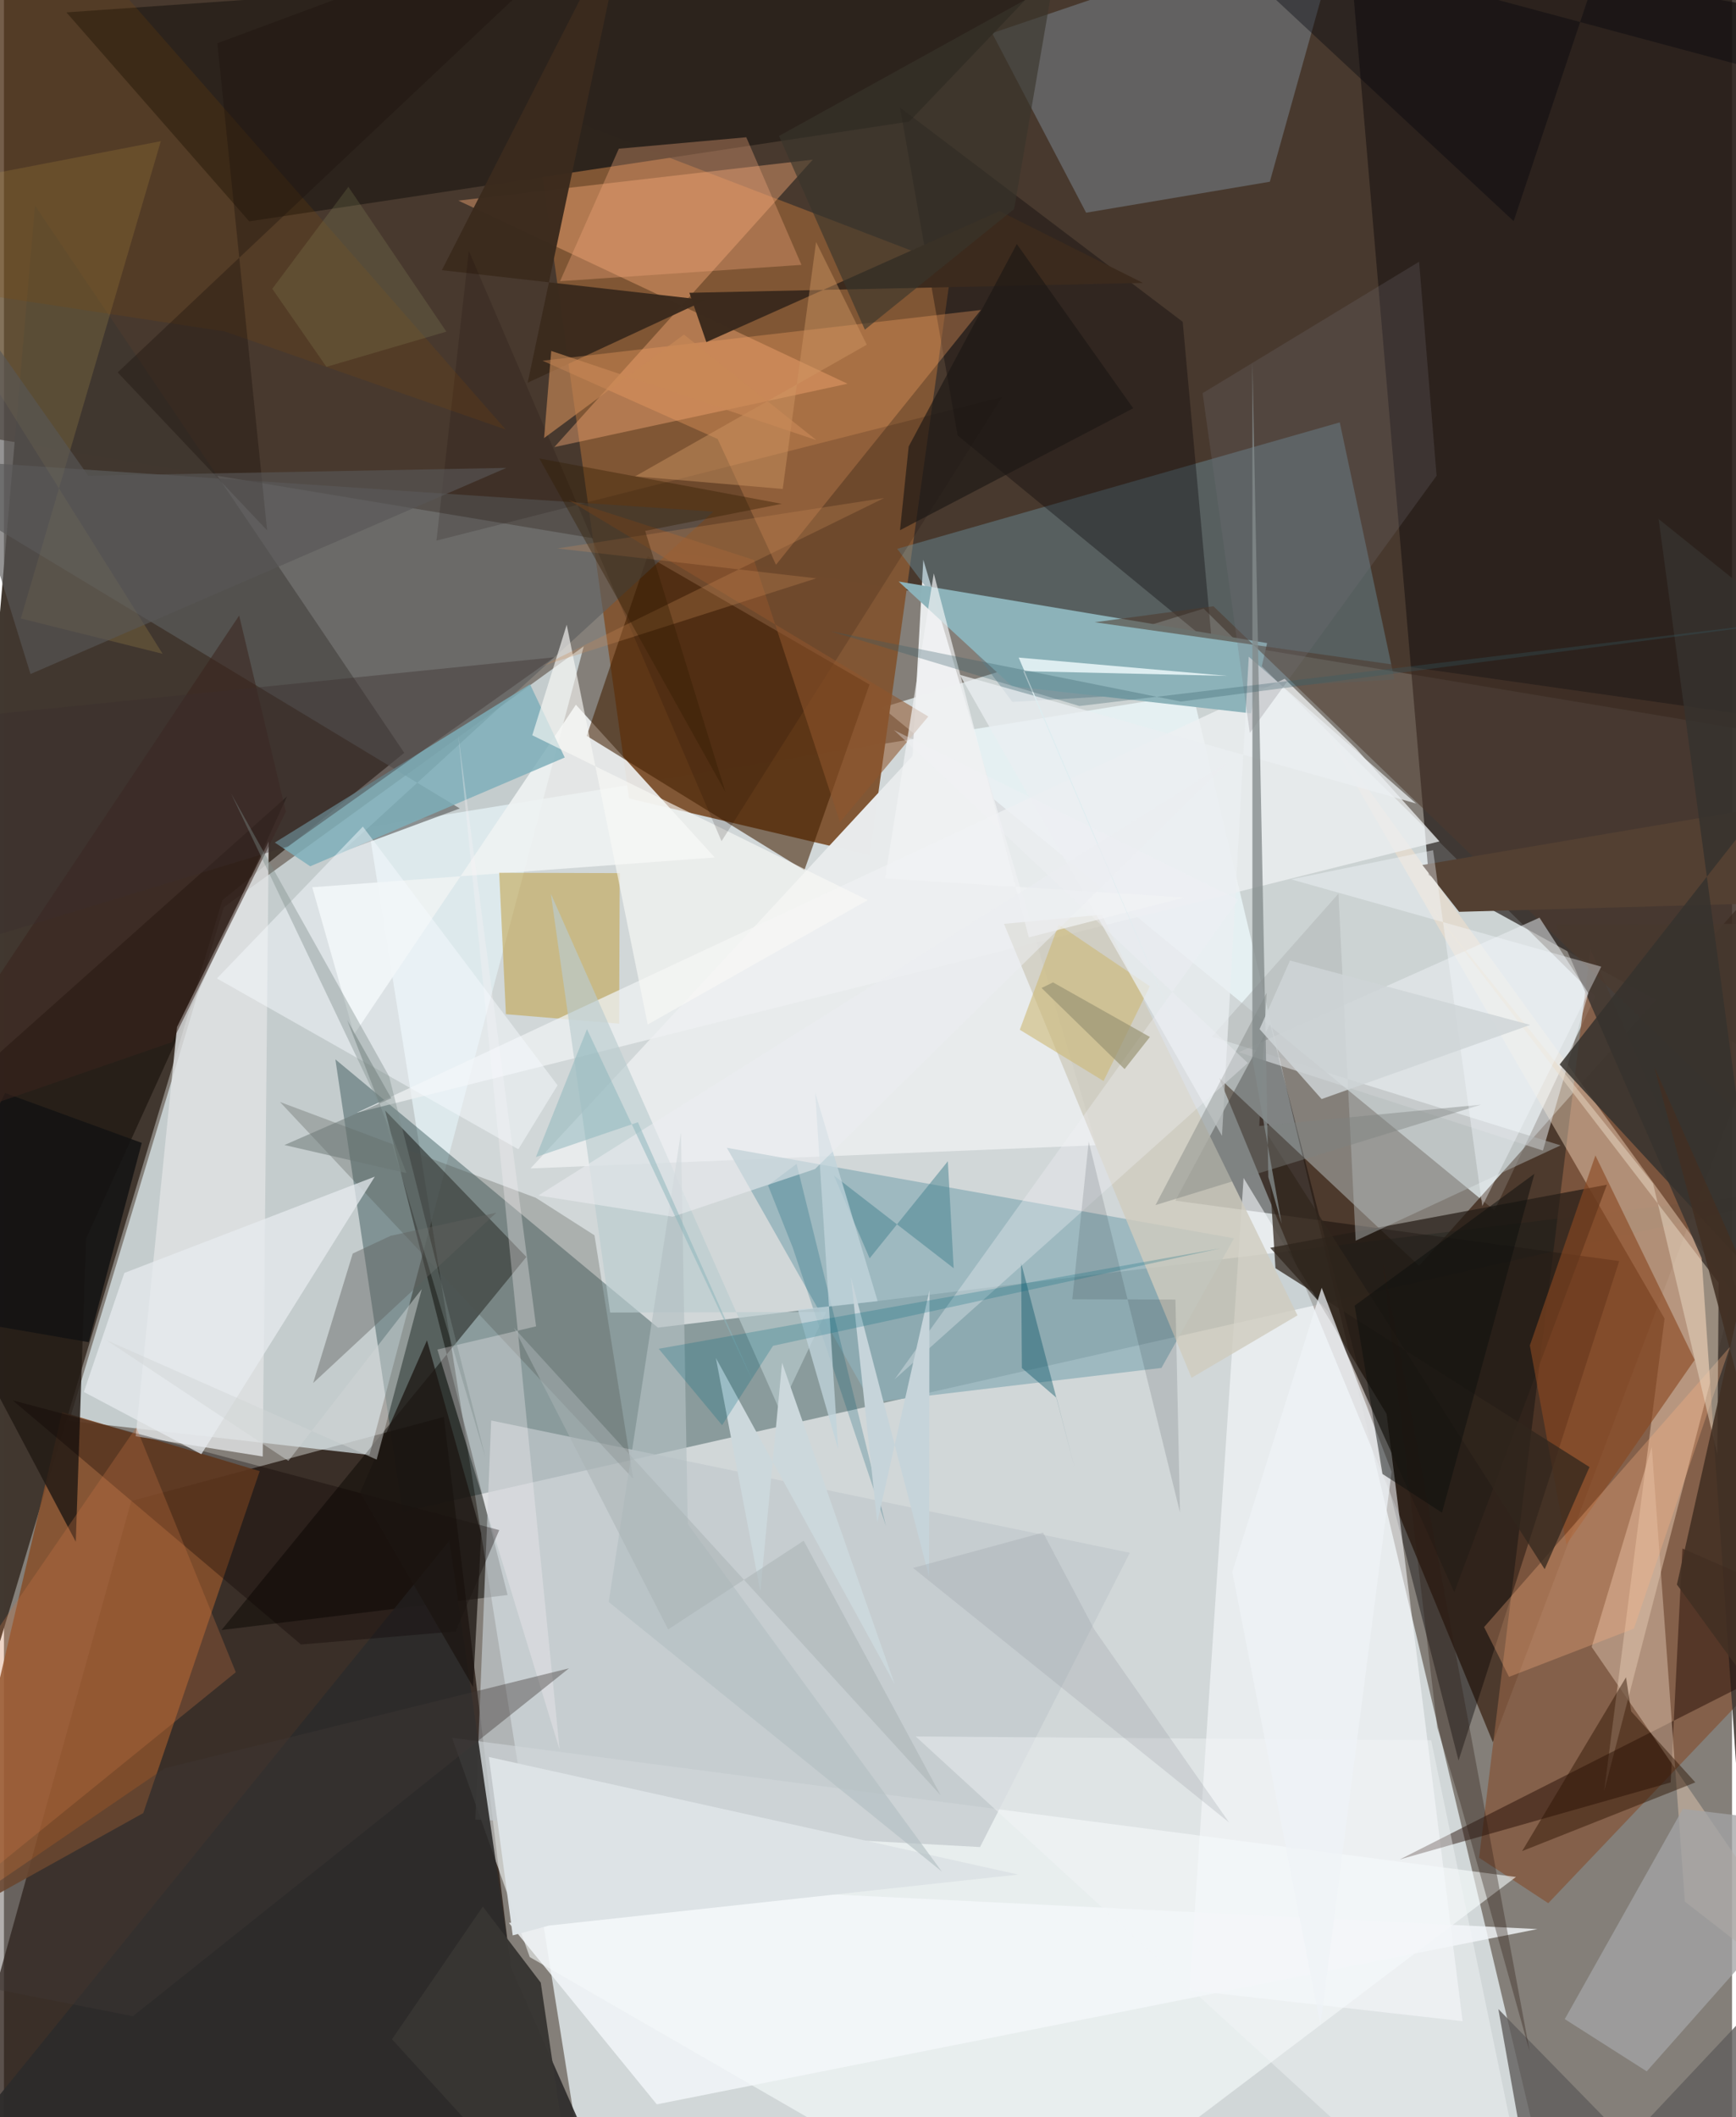 <svg xmlns="http://www.w3.org/2000/svg" width="228" height="278" viewBox="0 0 836 1024"><path fill="#847f79" d="M0 0h836v1024H0z"/><path fill="#e7f0f3" fill-opacity=".773" d="M285.688 1086h467.613L575.158 335.565l-398.77 64.469z"/><path fill="#2c190b" fill-opacity=".675" d="M898-59.665L-31.85-38.1l.154 245.784L898 362.243z"/><path fill="#20130b" fill-opacity=".733" d="M212.807 685.316l45.558 374.89L-38.615 1086 61.591 725.985z"/><path fill="#413830" fill-opacity=".996" d="M-62 994.139l167.645-558.707 88.01-71.302L15.017 99.447z"/><path fill="#e3f2f6" fill-opacity=".675" d="M31.609 687.189l145.227 16.518 103.656-391.112L106.36 438.808z"/><path fill="#effbff" fill-opacity=".675" d="M580.36 294.364L424.903 342.23l296.173 243.172 48.773-103.5z"/><path fill="#321808" fill-opacity=".667" d="M684.595 612.256l-96.703-90.887 132.41 321.32L898 372.712z"/><path fill="#815735" fill-opacity=".996" d="M302.406 386.192l116.414 27.42 39.65-284.914-202.783-77.832z"/><path fill="#01272b" fill-opacity=".341" d="M160.33 512.374l156.021 129.75L898 571.662 192.822 731.197z"/><path fill="#201815" fill-opacity=".682" d="M650.344-32.035l229.9 40.867L898 537.892 689.234 423.235z"/><path fill="#845a40" fill-opacity=".827" d="M747.088 920.51L898 761.931 767.483 459.017l-53.84 439.516z"/><path fill="#fafeff" fill-opacity=".569" d="M731.46 907.822L496.048 1086 254.363 946.567l-37.6-106.06z"/><path fill="#86502c" fill-opacity=".882" d="M67.393 876.927l56.335-165.395-95.543-28.605-58.121 248.164z"/><path fill="#e8ebec" fill-opacity=".996" d="M254.72 565.132l273.75-11.235-83.714-283.165-5.222 94.892z"/><path fill="#6a8b99" fill-opacity=".459" d="M487.84 339.481l-55.698-74.028 214.087-61.163 26.461 124.382z"/><path fill="#040200" fill-opacity=".392" d="M703.693 851.514l-91.137-356.2-45.865 85.396 214.73 29.222z"/><path fill="#7e8d9a" fill-opacity=".478" d="M648.647-41.852L478.062 16.035l45.458 86.844 88.875-14.98z"/><path fill="#fafbff" fill-opacity=".569" d="M705.639 977.579l-36.761-293.693-69.172-114.153-26.212 392.89z"/><path fill="#ffe5cb" fill-opacity=".412" d="M803.351 637.751l-29.23 228.634 62.456-240.899-199.863-275.975z"/><path fill="#2c231c" fill-opacity=".973" d="M30.226 5.994L521.186-28.4l-83.238 87.213-319.29 48.241z"/><path fill="#070601" fill-opacity=".467" d="M252.734 607.936L105.235 788.398l138.414-16.959-59.25-234.327z"/><path fill="#eff2f2" fill-opacity=".894" d="M149.133 429.126l194.739-14.398-67.183-73.87-107.283 159.448z"/><path fill="#411e00" fill-opacity=".569" d="M281.912 355.908l105.304 65.025 31.514-89.85-107.375-62.112z"/><path fill="#faac7a" fill-opacity=".408" d="M391.29 77.211L219.83 97.027l188.267 88.575-141.844 30.647z"/><path fill="#3f3731" fill-opacity=".878" d="M821.29 608.493l-70.615-161.328L898 446.563l-52.87 512.269z"/><path fill="#5d5f5f" fill-opacity=".643" d="M163.245 412.21L343.19 247.45-62 220.334l282.523 170.688z"/><path fill="#231a15" fill-opacity=".843" d="M39.71 599.157l97.248-213.985L-62 562.566l96.749 183.117z"/><path fill="#8eafb8" fill-opacity=".749" d="M559.964 661.614l-140.467 16.714-69.778-123.178 245.354 43.77z"/><path fill="#c0a248" fill-opacity=".561" d="M297.614 495.11l.285-72.81-58.313-.18 3.238 68.412z"/><path fill="#080307" fill-opacity=".349" d="M584.437 311.749l-123.09-101.13-27.848-158.596 136.746 103.622z"/><path fill="#c1c9cd" fill-opacity=".718" d="M544.668 751.029l-72.464 142.327-244.191-13.312 7.69-192.993z"/><path fill="#1f0800" fill-opacity=".463" d="M806.324 862.1l5.677-113.142L898 786.568 675.313 899.325z"/><path fill="#dcc2ac" fill-opacity=".506" d="M768.097 796.59L898 985.678l-84.825-65.927-16.01-219.943z"/><path fill="#2c2b2a" fill-opacity=".91" d="M215.477 745.223l-227.502 280.27 314.948 56.823-57.571-130.58z"/><path fill="#3b2b1d" fill-opacity=".969" d="M253.363 185.11l49.082-231.865-90.598 177.428 127.605 14.462z"/><path fill="#dfe2e3" fill-opacity=".824" d="M63.72 694.685l61.469 9.768 2.885-297.446L83.72 496.73z"/><path fill="#eef0f1" fill-opacity=".765" d="M694.45 406.94l-40.37-44.879-34.507-33.752-448.95 209.905z"/><path fill="#f9a666" fill-opacity=".329" d="M345.252 212.318l28.231 60.854 99.139-123.248-212.067 24.543z"/><path fill="#8cb2b9" fill-opacity=".992" d="M487.705 331.922l-54.883-50.658L611.07 311.03l-7.775 33.992z"/><path fill="#261e17" fill-opacity=".722" d="M775.452 573.01L701.63 770.1l-61.098-135.704-27.968-30.877z"/><path fill="#cfccbe" fill-opacity=".804" d="M483.79 446.84l47.33-4.45 94.652 193.81-51.253 30.213z"/><path fill="#4d3a2c" fill-opacity=".545" d="M867.985 565.98L585.122 293.232l-57.455 7.727 339.741 48.2z"/><path fill="#7dafb9" fill-opacity=".831" d="M148.172 419.001l123.119-52.625-16.795-35.42-123.449 76.563z"/><path fill="#a2a4a5" fill-opacity=".769" d="M794.726 1001.833l-39.65-25.26 57.12-101.682L898 885.209z"/><path fill="#f9f8f6" fill-opacity=".639" d="M255.58 355.628l162.288 79.727-106.438 60.168-39.184-193.354z"/><path fill="#4e534b" fill-opacity=".294" d="M285.675 597.473l18.712 117.704-170.853-182.179L257.32 579.35z"/><path fill="#eef1f5" fill-opacity=".506" d="M597.386 508.928l145.463-65.081 23.636 36.56-21.974 76.091z"/><path fill="#3b2a1d" fill-opacity=".984" d="M481.625 102.111l-141.822 63.351-8.21-23.845L551 136.849z"/><path fill="#894721" fill-opacity=".62" d="M817.914 657.756l-48.018-98.909-31.715 91.922 17.684 96.272z"/><path fill="#e0c060" fill-opacity=".165" d="M75.883 68.285L8.161 299.14l68.592 17.087L-62 94.86z"/><path fill="#f4aa7d" fill-opacity=".345" d="M359.115 66.389l-61.657 5.537-28.437 64.086 116.789-7.9z"/><path fill="#ffb381" fill-opacity=".302" d="M835.011 651.39l-118.96 135.571 12.052 24.077 60.424-23.344z"/><path fill="#f9f4f6" fill-opacity=".31" d="M257.43 641.51l-47.748 11.206 59.155 193.66-49.075-490.878z"/><path fill="#0b0300" fill-opacity=".318" d="M143.702 795.39L4.239 677.302l235.36 62.765-21.1 49.005z"/><path fill="#2d1200" fill-opacity=".459" d="M784.705 811.243l2.49 16.48 31.04 34.356-83.785 33.227z"/><path fill="#f3f7fa" fill-opacity=".808" d="M315.829 1017.799l-71.55-87.756 147.141-14.269 350.431 17.256z"/><path fill="#605e5c" fill-opacity=".804" d="M834.589 1086L722.948 971.71l19.486 109.645L898 915.908z"/><path fill="#534032" d="M898 382.507v53.07l-194.058 5.438-17.768-22.641z"/><path fill="#36322e" fill-opacity=".843" d="M752.616 514.86L898 329.39l-97.524-78.36 49.868 369.667z"/><path fill="#100000" fill-opacity=".153" d="M224.881 121.298L209.236 261.47 482.933 192l-135.79 214.848z"/><path fill="#c87444" fill-opacity=".294" d="M64.02 690.355l48.138 118.454L-42.848 934.58-62 873.83z"/><path fill="#afb3b3" fill-opacity=".49" d="M653.919 600.09l99.136-46.108-168.731-52.552 61.258-69.197z"/><path fill="#31261d" fill-opacity=".741" d="M767.03 709.56l-21.67 49.402-134.333-210.655 4.094 65.088z"/><path fill="#ccb976" fill-opacity=".596" d="M510.209 447.186l44.129 29.846-22.383 45.833-40.508-24.8z"/><path fill="#e7ecf0" fill-opacity=".725" d="M95.49 703.342l83.916-134.247L58.23 615.68l-19.574 57.563z"/><path fill="#f7fbff" fill-opacity=".471" d="M248.84 555.853l-145.823-82.614 70.613-73.442 94.19 125.126z"/><path fill="#ebeff1" fill-opacity=".741" d="M683.117 388.62l-220.72-62.24 126.86 223 12.946-231.765z"/><path fill="#eadcc7" fill-opacity=".482" d="M829.518 620.445l-145.74-189.922 114 141.858 31.126 131.177z"/><path fill="#bacccf" fill-opacity=".647" d="M375.264 682.016L264.568 432.277l28.683 202.562 104.499-.29z"/><path fill="#75737b" fill-opacity=".231" d="M693.065 230.106l-90.352 124.39L579.88 190.16l104.726-63.574z"/><path fill="#60615e" fill-opacity=".431" d="M149.58 668.929l88.602-82.378-51.134 11.174-18.32 8.57z"/><path fill="#8e552c" fill-opacity=".569" d="M273.166 241.877l89.707 28.975L404.45 397.68l42.72-51.125z"/><path fill="#412f23" fill-opacity=".875" d="M898 888.1l-88.673-121.71 33.663-149.98-44.6-100.413z"/><path fill="#f2f6f9" fill-opacity=".42" d="M740.386 1082.83l-49.939-241.107-249.385-1.871 226.342 207.536z"/><path fill="#1d1815" fill-opacity=".651" d="M437.675 215.96l-4.193 40.484 112.83-58.976-56.322-79.439z"/><path fill="#2c1d14" fill-opacity=".341" d="M704.482 871.844L693.376 835.5l-26.559-226.74 71.278 383.437z"/><path fill="#131313" fill-opacity=".855" d="M41 649.161l-89.574-15.472L.522 528.627l66.157 24.159z"/><path fill="#478391" fill-opacity=".514" d="M459.443 613.396l-2.814-51.736-37.838 46.95-17.29-40.063z"/><path fill="#dce2e5" fill-opacity=".992" d="M234.588 849.784l256.113 56.87-227.07 24.683-17.505 4.744z"/><path fill="#7d8281" fill-opacity=".424" d="M607.274 544.598l107.376-10.323-157.557 48.582 53.765-102.678z"/><path fill="#d09764" fill-opacity=".443" d="M376.751 236.49l16.131-119.436L417.4 166.73l-112.028 63.645z"/><path fill="#004f62" fill-opacity=".392" d="M492.078 610.833l.362 50.823 16.78 14.451 8.76 33.846z"/><path fill="#884900" fill-opacity=".18" d="M6.36-62l-57.826 198.238 158.294 24.068 135.912 47.458z"/><path fill="#1c1612" fill-opacity=".757" d="M226.958 815.939l-54.651-94.11 32.34-73.558 26.24 93.613z"/><path fill="#383633" fill-opacity=".976" d="M187.73 986.307l43.934-64.16 28.02 36.78L278.46 1086z"/><path fill="#b4bfc2" fill-opacity=".647" d="M292.56 774.823l34.954-227.14 3.275 189.444 122.897 168.054z"/><path fill="#38352c" fill-opacity=".627" d="M507.372-7.438l-18.69 108.564-72.202 58.326-41.535-93.695z"/><path fill="#00050b" fill-opacity=".369" d="M571.96-40.515L898 47.052 786.796-62l-56.448 168.96z"/><path fill="#00576f" fill-opacity=".231" d="M426.708 738.137l-45.102-134.698-11.96-30.088 13.82-10.416z"/><path fill="#eff3f6" fill-opacity=".733" d="M636.855 979.372l-42.616-219.137 43.247-137.364 33.823 88.97z"/><path fill="#f6faff" fill-opacity=".384" d="M715.173 583.337l-23.799-172.109-68.714 14.075 150.067 42.238z"/><path fill="#f1f1f6" fill-opacity=".337" d="M597.148 435.168l-166.58-82.056 171.175 161.014L430.881 667.12z"/><path fill="#0d0f0e" fill-opacity=".494" d="M666.886 712.896l28.79 18.725 44.703-163.886L653.43 631.5z"/><path fill="#3b241c" fill-opacity=".537" d="M81.314 504.048l-136.715 47.268 169.19-253.602 22.6 94.88z"/><path fill="#403935" fill-opacity=".4" d="M273.364 806.896L62.392 975.17-62 950.694l139.68-95.41z"/><path fill="#9a9474" fill-opacity=".69" d="M542.133 517.073l-40.168-39.226 5.548-2.704 46.864 26.407z"/><path fill="#c0d4dc" fill-opacity=".769" d="M403.545 700.805l-11.067-172.203 30.18 100.708-38.558 4.162z"/><path fill="#c98a58" fill-opacity=".29" d="M392.956 279.724l-125.222-14.458 158.116-24.4-165.54 81.239z"/><path fill="#1b120c" fill-opacity=".369" d="M127.304 256.513l-72.282-76.39L302.22-53.02 103.24 20.932z"/><path fill="#c98956" fill-opacity=".639" d="M328.945 161.83l64.069 51.037-128.253-43.125-3.472 42.148z"/><path fill="#d1d5d6" fill-opacity=".478" d="M137.591 706.582l64.553-83.108-21.836 82.493-130.806-57.814z"/><path fill="#ccd8dc" d="M344.41 656.829l21.529 112.961 10.49-110.666 54.5 155.499z"/><path fill="#311d00" fill-opacity=".376" d="M258.977 221.73l90 161.253-38.784-126.22 66.12-13.074z"/><path fill="#041018" fill-opacity=".122" d="M566.725 628.543l-49.894-.136 7.942-76.29 44.157 179.385z"/><path fill="#f1f3f5" fill-opacity=".682" d="M426.238 424.856l23.586-147.53 45.974 176.047 75.245-19.259z"/><path fill="#6b7675" fill-opacity=".51" d="M187.368 531.19l-51.672 22.624 59.039 13.585-28.705-74.03z"/><path fill="#3b2f2e" fill-opacity=".38" d="M-62 351.226l52.353 102.942 147.041-44.779 128.792-91.48z"/><path fill="#585656" fill-opacity=".639" d="M-62 84.143l74.845 241.865 230.212-99.703-202.28 3.801z"/><path fill="#ddedf0" d="M570.071 504.136l-76.975-179.538 98.674 2.3-100.87-8.842z"/><path fill="#c6d4da" d="M447.744 624.113l-25.271 112.19-12.699-118.554 37.777 144.9z"/><path fill="#ecedf1" fill-opacity=".557" d="M323.53 588.486l68.837-23.06 200.38-197.382-334.252 210.182z"/><path fill="#9398a0" fill-opacity=".235" d="M592.676 881.45l-65.246-93.42-24.736-46.78-62.91 17.102z"/><path fill="#838b8b" fill-opacity=".784" d="M603.943 512.024l14.185 79.85-6.444-22.59-7.696-394.127z"/><path fill="#a9b2b4" fill-opacity=".518" d="M386.891 745.192l66.244 123.098-206.468-226.128 74.658 145.919z"/><path fill="#a2a970" fill-opacity=".176" d="M214.029 160.405L166.622 90.37l-36.81 49.317 26.205 37.746z"/><path fill="#8cb5bb" fill-opacity=".514" d="M363.066 669.75l-81.018-171.963-24.706 61.831 49.346-16.829z"/><path fill="#02677c" fill-opacity=".243" d="M347.418 689.329l-30.668-36.965 271.79-48.603-216.497 47.166z"/><path fill="#335b65" fill-opacity=".298" d="M520.276 341.478l-120.713-36.244 169.693 34.088L898 296.228z"/><path fill="#ced4d7" fill-opacity=".827" d="M607.433 497.749l14.715-33.165 116.214 31.124-100.925 35.867z"/><path fill="#7c8d89" fill-opacity=".388" d="M186.32 520.594l-76.466-136.845 73.174 153.59 49.992 167.89z"/></svg>